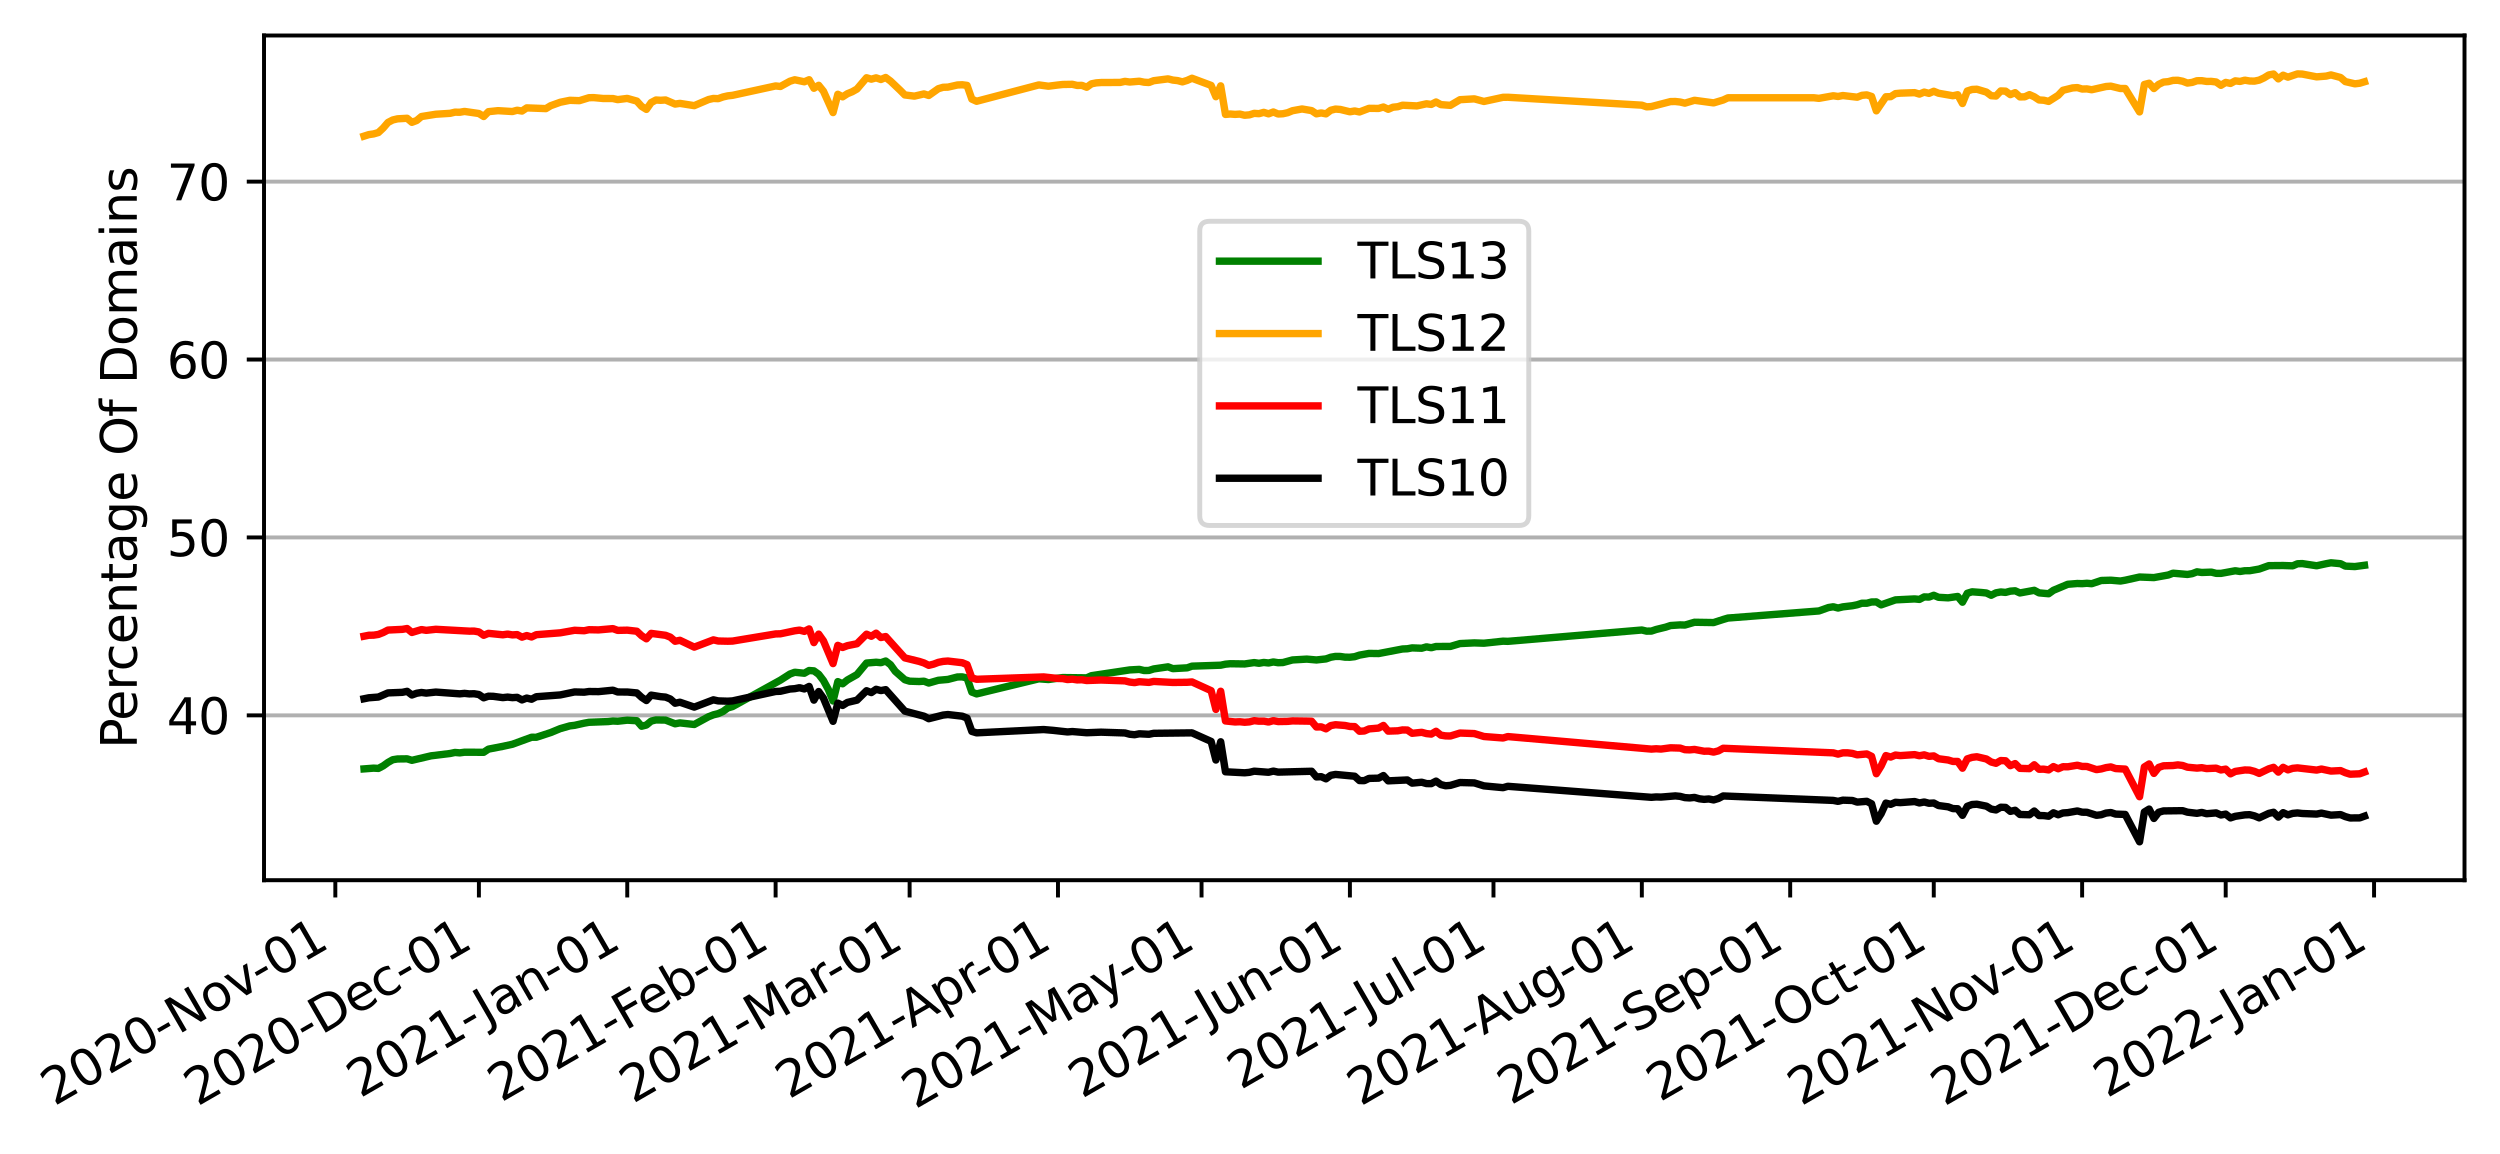 <?xml version="1.0" encoding="utf-8" standalone="no"?>
<!DOCTYPE svg PUBLIC "-//W3C//DTD SVG 1.1//EN"
  "http://www.w3.org/Graphics/SVG/1.1/DTD/svg11.dtd">
<svg xmlns:xlink="http://www.w3.org/1999/xlink" width="507.159pt" height="234.087pt" viewBox="0 0 507.159 234.087" xmlns="http://www.w3.org/2000/svg" version="1.1">
 <defs>
  <style type="text/css">*{stroke-linejoin: round; stroke-linecap: butt}</style>
 </defs>
 <g id="figure_1">
  <g id="patch_1">
   <path d="M 0 234.087 
L 507.159 234.087 
L 507.159 0 
L 0 0 
z
" style="fill: #ffffff"/>
  </g>
  <g id="axes_1">
   <g id="patch_2">
    <path d="M 53.559 178.56 
L 499.959 178.56 
L 499.959 7.2 
L 53.559 7.2 
z
" style="fill: #ffffff"/>
   </g>
   <g id="matplotlib.axis_1">
    <g id="xtick_1">
     <g id="line2d_1">
      <defs>
       <path id="mbb6b75baab" d="M 0 0 
L 0 3.5 
" style="stroke: #000000; stroke-width: 0.8"/>
      </defs>
      <g>
       <use xlink:href="#mbb6b75baab" x="68.025" y="178.56" style="stroke: #000000; stroke-width: 0.8"/>
      </g>
     </g>
     <g id="text_1">
      <!-- 2020-Nov-01 -->
      <g transform="translate(10.999 224.464)rotate(-30)scale(0.1 -0.1)">
       <defs>
        <path id="DejaVuSans-32" d="M 1228 531 
L 3431 531 
L 3431 0 
L 469 0 
L 469 531 
Q 828 903 1448 1529 
Q 2069 2156 2228 2338 
Q 2531 2678 2651 2914 
Q 2772 3150 2772 3378 
Q 2772 3750 2511 3984 
Q 2250 4219 1831 4219 
Q 1534 4219 1204 4116 
Q 875 4013 500 3803 
L 500 4441 
Q 881 4594 1212 4672 
Q 1544 4750 1819 4750 
Q 2544 4750 2975 4387 
Q 3406 4025 3406 3419 
Q 3406 3131 3298 2873 
Q 3191 2616 2906 2266 
Q 2828 2175 2409 1742 
Q 1991 1309 1228 531 
z
" transform="scale(0.016)"/>
        <path id="DejaVuSans-30" d="M 2034 4250 
Q 1547 4250 1301 3770 
Q 1056 3291 1056 2328 
Q 1056 1369 1301 889 
Q 1547 409 2034 409 
Q 2525 409 2770 889 
Q 3016 1369 3016 2328 
Q 3016 3291 2770 3770 
Q 2525 4250 2034 4250 
z
M 2034 4750 
Q 2819 4750 3233 4129 
Q 3647 3509 3647 2328 
Q 3647 1150 3233 529 
Q 2819 -91 2034 -91 
Q 1250 -91 836 529 
Q 422 1150 422 2328 
Q 422 3509 836 4129 
Q 1250 4750 2034 4750 
z
" transform="scale(0.016)"/>
        <path id="DejaVuSans-2d" d="M 313 2009 
L 1997 2009 
L 1997 1497 
L 313 1497 
L 313 2009 
z
" transform="scale(0.016)"/>
        <path id="DejaVuSans-4e" d="M 628 4666 
L 1478 4666 
L 3547 763 
L 3547 4666 
L 4159 4666 
L 4159 0 
L 3309 0 
L 1241 3903 
L 1241 0 
L 628 0 
L 628 4666 
z
" transform="scale(0.016)"/>
        <path id="DejaVuSans-6f" d="M 1959 3097 
Q 1497 3097 1228 2736 
Q 959 2375 959 1747 
Q 959 1119 1226 758 
Q 1494 397 1959 397 
Q 2419 397 2687 759 
Q 2956 1122 2956 1747 
Q 2956 2369 2687 2733 
Q 2419 3097 1959 3097 
z
M 1959 3584 
Q 2709 3584 3137 3096 
Q 3566 2609 3566 1747 
Q 3566 888 3137 398 
Q 2709 -91 1959 -91 
Q 1206 -91 779 398 
Q 353 888 353 1747 
Q 353 2609 779 3096 
Q 1206 3584 1959 3584 
z
" transform="scale(0.016)"/>
        <path id="DejaVuSans-76" d="M 191 3500 
L 800 3500 
L 1894 563 
L 2988 3500 
L 3597 3500 
L 2284 0 
L 1503 0 
L 191 3500 
z
" transform="scale(0.016)"/>
        <path id="DejaVuSans-31" d="M 794 531 
L 1825 531 
L 1825 4091 
L 703 3866 
L 703 4441 
L 1819 4666 
L 2450 4666 
L 2450 531 
L 3481 531 
L 3481 0 
L 794 0 
L 794 531 
z
" transform="scale(0.016)"/>
       </defs>
       <use xlink:href="#DejaVuSans-32"/>
       <use xlink:href="#DejaVuSans-30" x="63.623"/>
       <use xlink:href="#DejaVuSans-32" x="127.246"/>
       <use xlink:href="#DejaVuSans-30" x="190.869"/>
       <use xlink:href="#DejaVuSans-2d" x="254.492"/>
       <use xlink:href="#DejaVuSans-4e" x="290.576"/>
       <use xlink:href="#DejaVuSans-6f" x="365.381"/>
       <use xlink:href="#DejaVuSans-76" x="426.562"/>
       <use xlink:href="#DejaVuSans-2d" x="483.117"/>
       <use xlink:href="#DejaVuSans-30" x="519.201"/>
       <use xlink:href="#DejaVuSans-31" x="582.824"/>
      </g>
     </g>
    </g>
    <g id="xtick_2">
     <g id="line2d_2">
      <g>
       <use xlink:href="#mbb6b75baab" x="97.151" y="178.56" style="stroke: #000000; stroke-width: 0.8"/>
      </g>
     </g>
     <g id="text_2">
      <!-- 2020-Dec-01 -->
      <g transform="translate(40.042 224.512)rotate(-30)scale(0.1 -0.1)">
       <defs>
        <path id="DejaVuSans-44" d="M 1259 4147 
L 1259 519 
L 2022 519 
Q 2988 519 3436 956 
Q 3884 1394 3884 2338 
Q 3884 3275 3436 3711 
Q 2988 4147 2022 4147 
L 1259 4147 
z
M 628 4666 
L 1925 4666 
Q 3281 4666 3915 4102 
Q 4550 3538 4550 2338 
Q 4550 1131 3912 565 
Q 3275 0 1925 0 
L 628 0 
L 628 4666 
z
" transform="scale(0.016)"/>
        <path id="DejaVuSans-65" d="M 3597 1894 
L 3597 1613 
L 953 1613 
Q 991 1019 1311 708 
Q 1631 397 2203 397 
Q 2534 397 2845 478 
Q 3156 559 3463 722 
L 3463 178 
Q 3153 47 2828 -22 
Q 2503 -91 2169 -91 
Q 1331 -91 842 396 
Q 353 884 353 1716 
Q 353 2575 817 3079 
Q 1281 3584 2069 3584 
Q 2775 3584 3186 3129 
Q 3597 2675 3597 1894 
z
M 3022 2063 
Q 3016 2534 2758 2815 
Q 2500 3097 2075 3097 
Q 1594 3097 1305 2825 
Q 1016 2553 972 2059 
L 3022 2063 
z
" transform="scale(0.016)"/>
        <path id="DejaVuSans-63" d="M 3122 3366 
L 3122 2828 
Q 2878 2963 2633 3030 
Q 2388 3097 2138 3097 
Q 1578 3097 1268 2742 
Q 959 2388 959 1747 
Q 959 1106 1268 751 
Q 1578 397 2138 397 
Q 2388 397 2633 464 
Q 2878 531 3122 666 
L 3122 134 
Q 2881 22 2623 -34 
Q 2366 -91 2075 -91 
Q 1284 -91 818 406 
Q 353 903 353 1747 
Q 353 2603 823 3093 
Q 1294 3584 2113 3584 
Q 2378 3584 2631 3529 
Q 2884 3475 3122 3366 
z
" transform="scale(0.016)"/>
       </defs>
       <use xlink:href="#DejaVuSans-32"/>
       <use xlink:href="#DejaVuSans-30" x="63.623"/>
       <use xlink:href="#DejaVuSans-32" x="127.246"/>
       <use xlink:href="#DejaVuSans-30" x="190.869"/>
       <use xlink:href="#DejaVuSans-2d" x="254.492"/>
       <use xlink:href="#DejaVuSans-44" x="290.576"/>
       <use xlink:href="#DejaVuSans-65" x="367.578"/>
       <use xlink:href="#DejaVuSans-63" x="429.102"/>
       <use xlink:href="#DejaVuSans-2d" x="484.082"/>
       <use xlink:href="#DejaVuSans-30" x="520.166"/>
       <use xlink:href="#DejaVuSans-31" x="583.789"/>
      </g>
     </g>
    </g>
    <g id="xtick_3">
     <g id="line2d_3">
      <g>
       <use xlink:href="#mbb6b75baab" x="127.247" y="178.56" style="stroke: #000000; stroke-width: 0.8"/>
      </g>
     </g>
     <g id="text_3">
      <!-- 2021-Jan-01 -->
      <g transform="translate(73.06 222.825)rotate(-30)scale(0.1 -0.1)">
       <defs>
        <path id="DejaVuSans-4a" d="M 628 4666 
L 1259 4666 
L 1259 325 
Q 1259 -519 939 -900 
Q 619 -1281 -91 -1281 
L -331 -1281 
L -331 -750 
L -134 -750 
Q 284 -750 456 -515 
Q 628 -281 628 325 
L 628 4666 
z
" transform="scale(0.016)"/>
        <path id="DejaVuSans-61" d="M 2194 1759 
Q 1497 1759 1228 1600 
Q 959 1441 959 1056 
Q 959 750 1161 570 
Q 1363 391 1709 391 
Q 2188 391 2477 730 
Q 2766 1069 2766 1631 
L 2766 1759 
L 2194 1759 
z
M 3341 1997 
L 3341 0 
L 2766 0 
L 2766 531 
Q 2569 213 2275 61 
Q 1981 -91 1556 -91 
Q 1019 -91 701 211 
Q 384 513 384 1019 
Q 384 1609 779 1909 
Q 1175 2209 1959 2209 
L 2766 2209 
L 2766 2266 
Q 2766 2663 2505 2880 
Q 2244 3097 1772 3097 
Q 1472 3097 1187 3025 
Q 903 2953 641 2809 
L 641 3341 
Q 956 3463 1253 3523 
Q 1550 3584 1831 3584 
Q 2591 3584 2966 3190 
Q 3341 2797 3341 1997 
z
" transform="scale(0.016)"/>
        <path id="DejaVuSans-6e" d="M 3513 2113 
L 3513 0 
L 2938 0 
L 2938 2094 
Q 2938 2591 2744 2837 
Q 2550 3084 2163 3084 
Q 1697 3084 1428 2787 
Q 1159 2491 1159 1978 
L 1159 0 
L 581 0 
L 581 3500 
L 1159 3500 
L 1159 2956 
Q 1366 3272 1645 3428 
Q 1925 3584 2291 3584 
Q 2894 3584 3203 3211 
Q 3513 2838 3513 2113 
z
" transform="scale(0.016)"/>
       </defs>
       <use xlink:href="#DejaVuSans-32"/>
       <use xlink:href="#DejaVuSans-30" x="63.623"/>
       <use xlink:href="#DejaVuSans-32" x="127.246"/>
       <use xlink:href="#DejaVuSans-31" x="190.869"/>
       <use xlink:href="#DejaVuSans-2d" x="254.492"/>
       <use xlink:href="#DejaVuSans-4a" x="296.201"/>
       <use xlink:href="#DejaVuSans-61" x="325.693"/>
       <use xlink:href="#DejaVuSans-6e" x="386.973"/>
       <use xlink:href="#DejaVuSans-2d" x="450.352"/>
       <use xlink:href="#DejaVuSans-30" x="486.436"/>
       <use xlink:href="#DejaVuSans-31" x="550.059"/>
      </g>
     </g>
    </g>
    <g id="xtick_4">
     <g id="line2d_4">
      <g>
       <use xlink:href="#mbb6b75baab" x="157.344" y="178.56" style="stroke: #000000; stroke-width: 0.8"/>
      </g>
     </g>
     <g id="text_4">
      <!-- 2021-Feb-01 -->
      <g transform="translate(101.663 223.687)rotate(-30)scale(0.1 -0.1)">
       <defs>
        <path id="DejaVuSans-46" d="M 628 4666 
L 3309 4666 
L 3309 4134 
L 1259 4134 
L 1259 2759 
L 3109 2759 
L 3109 2228 
L 1259 2228 
L 1259 0 
L 628 0 
L 628 4666 
z
" transform="scale(0.016)"/>
        <path id="DejaVuSans-62" d="M 3116 1747 
Q 3116 2381 2855 2742 
Q 2594 3103 2138 3103 
Q 1681 3103 1420 2742 
Q 1159 2381 1159 1747 
Q 1159 1113 1420 752 
Q 1681 391 2138 391 
Q 2594 391 2855 752 
Q 3116 1113 3116 1747 
z
M 1159 2969 
Q 1341 3281 1617 3432 
Q 1894 3584 2278 3584 
Q 2916 3584 3314 3078 
Q 3713 2572 3713 1747 
Q 3713 922 3314 415 
Q 2916 -91 2278 -91 
Q 1894 -91 1617 61 
Q 1341 213 1159 525 
L 1159 0 
L 581 0 
L 581 4863 
L 1159 4863 
L 1159 2969 
z
" transform="scale(0.016)"/>
       </defs>
       <use xlink:href="#DejaVuSans-32"/>
       <use xlink:href="#DejaVuSans-30" x="63.623"/>
       <use xlink:href="#DejaVuSans-32" x="127.246"/>
       <use xlink:href="#DejaVuSans-31" x="190.869"/>
       <use xlink:href="#DejaVuSans-2d" x="254.492"/>
       <use xlink:href="#DejaVuSans-46" x="290.576"/>
       <use xlink:href="#DejaVuSans-65" x="342.596"/>
       <use xlink:href="#DejaVuSans-62" x="404.119"/>
       <use xlink:href="#DejaVuSans-2d" x="467.596"/>
       <use xlink:href="#DejaVuSans-30" x="503.68"/>
       <use xlink:href="#DejaVuSans-31" x="567.303"/>
      </g>
     </g>
    </g>
    <g id="xtick_5">
     <g id="line2d_5">
      <g>
       <use xlink:href="#mbb6b75baab" x="184.528" y="178.56" style="stroke: #000000; stroke-width: 0.8"/>
      </g>
     </g>
     <g id="text_5">
      <!-- 2021-Mar-01 -->
      <g transform="translate(128.391 223.951)rotate(-30)scale(0.1 -0.1)">
       <defs>
        <path id="DejaVuSans-4d" d="M 628 4666 
L 1569 4666 
L 2759 1491 
L 3956 4666 
L 4897 4666 
L 4897 0 
L 4281 0 
L 4281 4097 
L 3078 897 
L 2444 897 
L 1241 4097 
L 1241 0 
L 628 0 
L 628 4666 
z
" transform="scale(0.016)"/>
        <path id="DejaVuSans-72" d="M 2631 2963 
Q 2534 3019 2420 3045 
Q 2306 3072 2169 3072 
Q 1681 3072 1420 2755 
Q 1159 2438 1159 1844 
L 1159 0 
L 581 0 
L 581 3500 
L 1159 3500 
L 1159 2956 
Q 1341 3275 1631 3429 
Q 1922 3584 2338 3584 
Q 2397 3584 2469 3576 
Q 2541 3569 2628 3553 
L 2631 2963 
z
" transform="scale(0.016)"/>
       </defs>
       <use xlink:href="#DejaVuSans-32"/>
       <use xlink:href="#DejaVuSans-30" x="63.623"/>
       <use xlink:href="#DejaVuSans-32" x="127.246"/>
       <use xlink:href="#DejaVuSans-31" x="190.869"/>
       <use xlink:href="#DejaVuSans-2d" x="254.492"/>
       <use xlink:href="#DejaVuSans-4d" x="290.576"/>
       <use xlink:href="#DejaVuSans-61" x="376.855"/>
       <use xlink:href="#DejaVuSans-72" x="438.135"/>
       <use xlink:href="#DejaVuSans-2d" x="472.873"/>
       <use xlink:href="#DejaVuSans-30" x="508.957"/>
       <use xlink:href="#DejaVuSans-31" x="572.58"/>
      </g>
     </g>
    </g>
    <g id="xtick_6">
     <g id="line2d_6">
      <g>
       <use xlink:href="#mbb6b75baab" x="214.624" y="178.56" style="stroke: #000000; stroke-width: 0.8"/>
      </g>
     </g>
     <g id="text_6">
      <!-- 2021-Apr-01 -->
      <g transform="translate(160.04 223.055)rotate(-30)scale(0.1 -0.1)">
       <defs>
        <path id="DejaVuSans-41" d="M 2188 4044 
L 1331 1722 
L 3047 1722 
L 2188 4044 
z
M 1831 4666 
L 2547 4666 
L 4325 0 
L 3669 0 
L 3244 1197 
L 1141 1197 
L 716 0 
L 50 0 
L 1831 4666 
z
" transform="scale(0.016)"/>
        <path id="DejaVuSans-70" d="M 1159 525 
L 1159 -1331 
L 581 -1331 
L 581 3500 
L 1159 3500 
L 1159 2969 
Q 1341 3281 1617 3432 
Q 1894 3584 2278 3584 
Q 2916 3584 3314 3078 
Q 3713 2572 3713 1747 
Q 3713 922 3314 415 
Q 2916 -91 2278 -91 
Q 1894 -91 1617 61 
Q 1341 213 1159 525 
z
M 3116 1747 
Q 3116 2381 2855 2742 
Q 2594 3103 2138 3103 
Q 1681 3103 1420 2742 
Q 1159 2381 1159 1747 
Q 1159 1113 1420 752 
Q 1681 391 2138 391 
Q 2594 391 2855 752 
Q 3116 1113 3116 1747 
z
" transform="scale(0.016)"/>
       </defs>
       <use xlink:href="#DejaVuSans-32"/>
       <use xlink:href="#DejaVuSans-30" x="63.623"/>
       <use xlink:href="#DejaVuSans-32" x="127.246"/>
       <use xlink:href="#DejaVuSans-31" x="190.869"/>
       <use xlink:href="#DejaVuSans-2d" x="254.492"/>
       <use xlink:href="#DejaVuSans-41" x="288.326"/>
       <use xlink:href="#DejaVuSans-70" x="356.734"/>
       <use xlink:href="#DejaVuSans-72" x="420.211"/>
       <use xlink:href="#DejaVuSans-2d" x="454.949"/>
       <use xlink:href="#DejaVuSans-30" x="491.033"/>
       <use xlink:href="#DejaVuSans-31" x="554.656"/>
      </g>
     </g>
    </g>
    <g id="xtick_7">
     <g id="line2d_7">
      <g>
       <use xlink:href="#mbb6b75baab" x="243.75" y="178.56" style="stroke: #000000; stroke-width: 0.8"/>
      </g>
     </g>
     <g id="text_7">
      <!-- 2021-May-01 -->
      <g transform="translate(185.647 225.086)rotate(-30)scale(0.1 -0.1)">
       <defs>
        <path id="DejaVuSans-79" d="M 2059 -325 
Q 1816 -950 1584 -1140 
Q 1353 -1331 966 -1331 
L 506 -1331 
L 506 -850 
L 844 -850 
Q 1081 -850 1212 -737 
Q 1344 -625 1503 -206 
L 1606 56 
L 191 3500 
L 800 3500 
L 1894 763 
L 2988 3500 
L 3597 3500 
L 2059 -325 
z
" transform="scale(0.016)"/>
       </defs>
       <use xlink:href="#DejaVuSans-32"/>
       <use xlink:href="#DejaVuSans-30" x="63.623"/>
       <use xlink:href="#DejaVuSans-32" x="127.246"/>
       <use xlink:href="#DejaVuSans-31" x="190.869"/>
       <use xlink:href="#DejaVuSans-2d" x="254.492"/>
       <use xlink:href="#DejaVuSans-4d" x="290.576"/>
       <use xlink:href="#DejaVuSans-61" x="376.855"/>
       <use xlink:href="#DejaVuSans-79" x="438.135"/>
       <use xlink:href="#DejaVuSans-2d" x="495.564"/>
       <use xlink:href="#DejaVuSans-30" x="531.648"/>
       <use xlink:href="#DejaVuSans-31" x="595.271"/>
      </g>
     </g>
    </g>
    <g id="xtick_8">
     <g id="line2d_8">
      <g>
       <use xlink:href="#mbb6b75baab" x="273.847" y="178.56" style="stroke: #000000; stroke-width: 0.8"/>
      </g>
     </g>
     <g id="text_8">
      <!-- 2021-Jun-01 -->
      <g transform="translate(219.478 222.93)rotate(-30)scale(0.1 -0.1)">
       <defs>
        <path id="DejaVuSans-75" d="M 544 1381 
L 544 3500 
L 1119 3500 
L 1119 1403 
Q 1119 906 1312 657 
Q 1506 409 1894 409 
Q 2359 409 2629 706 
Q 2900 1003 2900 1516 
L 2900 3500 
L 3475 3500 
L 3475 0 
L 2900 0 
L 2900 538 
Q 2691 219 2414 64 
Q 2138 -91 1772 -91 
Q 1169 -91 856 284 
Q 544 659 544 1381 
z
M 1991 3584 
L 1991 3584 
z
" transform="scale(0.016)"/>
       </defs>
       <use xlink:href="#DejaVuSans-32"/>
       <use xlink:href="#DejaVuSans-30" x="63.623"/>
       <use xlink:href="#DejaVuSans-32" x="127.246"/>
       <use xlink:href="#DejaVuSans-31" x="190.869"/>
       <use xlink:href="#DejaVuSans-2d" x="254.492"/>
       <use xlink:href="#DejaVuSans-4a" x="296.201"/>
       <use xlink:href="#DejaVuSans-75" x="325.693"/>
       <use xlink:href="#DejaVuSans-6e" x="389.072"/>
       <use xlink:href="#DejaVuSans-2d" x="452.451"/>
       <use xlink:href="#DejaVuSans-30" x="488.535"/>
       <use xlink:href="#DejaVuSans-31" x="552.158"/>
      </g>
     </g>
    </g>
    <g id="xtick_9">
     <g id="line2d_9">
      <g>
       <use xlink:href="#mbb6b75baab" x="302.972" y="178.56" style="stroke: #000000; stroke-width: 0.8"/>
      </g>
     </g>
     <g id="text_9">
      <!-- 2021-Jul-01 -->
      <g transform="translate(251.687 221.15)rotate(-30)scale(0.1 -0.1)">
       <defs>
        <path id="DejaVuSans-6c" d="M 603 4863 
L 1178 4863 
L 1178 0 
L 603 0 
L 603 4863 
z
" transform="scale(0.016)"/>
       </defs>
       <use xlink:href="#DejaVuSans-32"/>
       <use xlink:href="#DejaVuSans-30" x="63.623"/>
       <use xlink:href="#DejaVuSans-32" x="127.246"/>
       <use xlink:href="#DejaVuSans-31" x="190.869"/>
       <use xlink:href="#DejaVuSans-2d" x="254.492"/>
       <use xlink:href="#DejaVuSans-4a" x="296.201"/>
       <use xlink:href="#DejaVuSans-75" x="325.693"/>
       <use xlink:href="#DejaVuSans-6c" x="389.072"/>
       <use xlink:href="#DejaVuSans-2d" x="416.855"/>
       <use xlink:href="#DejaVuSans-30" x="452.939"/>
       <use xlink:href="#DejaVuSans-31" x="516.562"/>
      </g>
     </g>
    </g>
    <g id="xtick_10">
     <g id="line2d_10">
      <g>
       <use xlink:href="#mbb6b75baab" x="333.069" y="178.56" style="stroke: #000000; stroke-width: 0.8"/>
      </g>
     </g>
     <g id="text_10">
      <!-- 2021-Aug-01 -->
      <g transform="translate(276.004 224.487)rotate(-30)scale(0.1 -0.1)">
       <defs>
        <path id="DejaVuSans-67" d="M 2906 1791 
Q 2906 2416 2648 2759 
Q 2391 3103 1925 3103 
Q 1463 3103 1205 2759 
Q 947 2416 947 1791 
Q 947 1169 1205 825 
Q 1463 481 1925 481 
Q 2391 481 2648 825 
Q 2906 1169 2906 1791 
z
M 3481 434 
Q 3481 -459 3084 -895 
Q 2688 -1331 1869 -1331 
Q 1566 -1331 1297 -1286 
Q 1028 -1241 775 -1147 
L 775 -588 
Q 1028 -725 1275 -790 
Q 1522 -856 1778 -856 
Q 2344 -856 2625 -561 
Q 2906 -266 2906 331 
L 2906 616 
Q 2728 306 2450 153 
Q 2172 0 1784 0 
Q 1141 0 747 490 
Q 353 981 353 1791 
Q 353 2603 747 3093 
Q 1141 3584 1784 3584 
Q 2172 3584 2450 3431 
Q 2728 3278 2906 2969 
L 2906 3500 
L 3481 3500 
L 3481 434 
z
" transform="scale(0.016)"/>
       </defs>
       <use xlink:href="#DejaVuSans-32"/>
       <use xlink:href="#DejaVuSans-30" x="63.623"/>
       <use xlink:href="#DejaVuSans-32" x="127.246"/>
       <use xlink:href="#DejaVuSans-31" x="190.869"/>
       <use xlink:href="#DejaVuSans-2d" x="254.492"/>
       <use xlink:href="#DejaVuSans-41" x="288.326"/>
       <use xlink:href="#DejaVuSans-75" x="356.734"/>
       <use xlink:href="#DejaVuSans-67" x="420.113"/>
       <use xlink:href="#DejaVuSans-2d" x="483.59"/>
       <use xlink:href="#DejaVuSans-30" x="519.674"/>
       <use xlink:href="#DejaVuSans-31" x="583.297"/>
      </g>
     </g>
    </g>
    <g id="xtick_11">
     <g id="line2d_11">
      <g>
       <use xlink:href="#mbb6b75baab" x="363.165" y="178.56" style="stroke: #000000; stroke-width: 0.8"/>
      </g>
     </g>
     <g id="text_11">
      <!-- 2021-Sep-01 -->
      <g transform="translate(306.492 224.261)rotate(-30)scale(0.1 -0.1)">
       <defs>
        <path id="DejaVuSans-53" d="M 3425 4513 
L 3425 3897 
Q 3066 4069 2747 4153 
Q 2428 4238 2131 4238 
Q 1616 4238 1336 4038 
Q 1056 3838 1056 3469 
Q 1056 3159 1242 3001 
Q 1428 2844 1947 2747 
L 2328 2669 
Q 3034 2534 3370 2195 
Q 3706 1856 3706 1288 
Q 3706 609 3251 259 
Q 2797 -91 1919 -91 
Q 1588 -91 1214 -16 
Q 841 59 441 206 
L 441 856 
Q 825 641 1194 531 
Q 1563 422 1919 422 
Q 2459 422 2753 634 
Q 3047 847 3047 1241 
Q 3047 1584 2836 1778 
Q 2625 1972 2144 2069 
L 1759 2144 
Q 1053 2284 737 2584 
Q 422 2884 422 3419 
Q 422 4038 858 4394 
Q 1294 4750 2059 4750 
Q 2388 4750 2728 4690 
Q 3069 4631 3425 4513 
z
" transform="scale(0.016)"/>
       </defs>
       <use xlink:href="#DejaVuSans-32"/>
       <use xlink:href="#DejaVuSans-30" x="63.623"/>
       <use xlink:href="#DejaVuSans-32" x="127.246"/>
       <use xlink:href="#DejaVuSans-31" x="190.869"/>
       <use xlink:href="#DejaVuSans-2d" x="254.492"/>
       <use xlink:href="#DejaVuSans-53" x="290.576"/>
       <use xlink:href="#DejaVuSans-65" x="354.053"/>
       <use xlink:href="#DejaVuSans-70" x="415.576"/>
       <use xlink:href="#DejaVuSans-2d" x="479.053"/>
       <use xlink:href="#DejaVuSans-30" x="515.137"/>
       <use xlink:href="#DejaVuSans-31" x="578.76"/>
      </g>
     </g>
    </g>
    <g id="xtick_12">
     <g id="line2d_12">
      <g>
       <use xlink:href="#mbb6b75baab" x="392.291" y="178.56" style="stroke: #000000; stroke-width: 0.8"/>
      </g>
     </g>
     <g id="text_12">
      <!-- 2021-Oct-01 -->
      <g transform="translate(336.73 223.619)rotate(-30)scale(0.1 -0.1)">
       <defs>
        <path id="DejaVuSans-4f" d="M 2522 4238 
Q 1834 4238 1429 3725 
Q 1025 3213 1025 2328 
Q 1025 1447 1429 934 
Q 1834 422 2522 422 
Q 3209 422 3611 934 
Q 4013 1447 4013 2328 
Q 4013 3213 3611 3725 
Q 3209 4238 2522 4238 
z
M 2522 4750 
Q 3503 4750 4090 4092 
Q 4678 3434 4678 2328 
Q 4678 1225 4090 567 
Q 3503 -91 2522 -91 
Q 1538 -91 948 565 
Q 359 1222 359 2328 
Q 359 3434 948 4092 
Q 1538 4750 2522 4750 
z
" transform="scale(0.016)"/>
        <path id="DejaVuSans-74" d="M 1172 4494 
L 1172 3500 
L 2356 3500 
L 2356 3053 
L 1172 3053 
L 1172 1153 
Q 1172 725 1289 603 
Q 1406 481 1766 481 
L 2356 481 
L 2356 0 
L 1766 0 
Q 1100 0 847 248 
Q 594 497 594 1153 
L 594 3053 
L 172 3053 
L 172 3500 
L 594 3500 
L 594 4494 
L 1172 4494 
z
" transform="scale(0.016)"/>
       </defs>
       <use xlink:href="#DejaVuSans-32"/>
       <use xlink:href="#DejaVuSans-30" x="63.623"/>
       <use xlink:href="#DejaVuSans-32" x="127.246"/>
       <use xlink:href="#DejaVuSans-31" x="190.869"/>
       <use xlink:href="#DejaVuSans-2d" x="254.492"/>
       <use xlink:href="#DejaVuSans-4f" x="293.326"/>
       <use xlink:href="#DejaVuSans-63" x="372.037"/>
       <use xlink:href="#DejaVuSans-74" x="427.018"/>
       <use xlink:href="#DejaVuSans-2d" x="466.227"/>
       <use xlink:href="#DejaVuSans-30" x="502.311"/>
       <use xlink:href="#DejaVuSans-31" x="565.934"/>
      </g>
     </g>
    </g>
    <g id="xtick_13">
     <g id="line2d_13">
      <g>
       <use xlink:href="#mbb6b75baab" x="422.388" y="178.56" style="stroke: #000000; stroke-width: 0.8"/>
      </g>
     </g>
     <g id="text_13">
      <!-- 2021-Nov-01 -->
      <g transform="translate(365.362 224.464)rotate(-30)scale(0.1 -0.1)">
       <use xlink:href="#DejaVuSans-32"/>
       <use xlink:href="#DejaVuSans-30" x="63.623"/>
       <use xlink:href="#DejaVuSans-32" x="127.246"/>
       <use xlink:href="#DejaVuSans-31" x="190.869"/>
       <use xlink:href="#DejaVuSans-2d" x="254.492"/>
       <use xlink:href="#DejaVuSans-4e" x="290.576"/>
       <use xlink:href="#DejaVuSans-6f" x="365.381"/>
       <use xlink:href="#DejaVuSans-76" x="426.562"/>
       <use xlink:href="#DejaVuSans-2d" x="483.117"/>
       <use xlink:href="#DejaVuSans-30" x="519.201"/>
       <use xlink:href="#DejaVuSans-31" x="582.824"/>
      </g>
     </g>
    </g>
    <g id="xtick_14">
     <g id="line2d_14">
      <g>
       <use xlink:href="#mbb6b75baab" x="451.513" y="178.56" style="stroke: #000000; stroke-width: 0.8"/>
      </g>
     </g>
     <g id="text_14">
      <!-- 2021-Dec-01 -->
      <g transform="translate(394.405 224.512)rotate(-30)scale(0.1 -0.1)">
       <use xlink:href="#DejaVuSans-32"/>
       <use xlink:href="#DejaVuSans-30" x="63.623"/>
       <use xlink:href="#DejaVuSans-32" x="127.246"/>
       <use xlink:href="#DejaVuSans-31" x="190.869"/>
       <use xlink:href="#DejaVuSans-2d" x="254.492"/>
       <use xlink:href="#DejaVuSans-44" x="290.576"/>
       <use xlink:href="#DejaVuSans-65" x="367.578"/>
       <use xlink:href="#DejaVuSans-63" x="429.102"/>
       <use xlink:href="#DejaVuSans-2d" x="484.082"/>
       <use xlink:href="#DejaVuSans-30" x="520.166"/>
       <use xlink:href="#DejaVuSans-31" x="583.789"/>
      </g>
     </g>
    </g>
    <g id="xtick_15">
     <g id="line2d_15">
      <g>
       <use xlink:href="#mbb6b75baab" x="481.61" y="178.56" style="stroke: #000000; stroke-width: 0.8"/>
      </g>
     </g>
     <g id="text_15">
      <!-- 2022-Jan-01 -->
      <g transform="translate(427.423 222.825)rotate(-30)scale(0.1 -0.1)">
       <use xlink:href="#DejaVuSans-32"/>
       <use xlink:href="#DejaVuSans-30" x="63.623"/>
       <use xlink:href="#DejaVuSans-32" x="127.246"/>
       <use xlink:href="#DejaVuSans-32" x="190.869"/>
       <use xlink:href="#DejaVuSans-2d" x="254.492"/>
       <use xlink:href="#DejaVuSans-4a" x="296.201"/>
       <use xlink:href="#DejaVuSans-61" x="325.693"/>
       <use xlink:href="#DejaVuSans-6e" x="386.973"/>
       <use xlink:href="#DejaVuSans-2d" x="450.352"/>
       <use xlink:href="#DejaVuSans-30" x="486.436"/>
       <use xlink:href="#DejaVuSans-31" x="550.059"/>
      </g>
     </g>
    </g>
   </g>
   <g id="matplotlib.axis_2">
    <g id="ytick_1">
     <g id="line2d_16">
      <path d="M 53.559 145.118 
L 499.959 145.118 
" clip-path="url(#p534ea89e9b)" style="fill: none; stroke: #b0b0b0; stroke-width: 0.8; stroke-linecap: square"/>
     </g>
     <g id="line2d_17">
      <defs>
       <path id="mc444b33108" d="M 0 0 
L -3.5 0 
" style="stroke: #000000; stroke-width: 0.8"/>
      </defs>
      <g>
       <use xlink:href="#mc444b33108" x="53.559" y="145.118" style="stroke: #000000; stroke-width: 0.8"/>
      </g>
     </g>
     <g id="text_16">
      <!-- 40 -->
      <g transform="translate(33.834 148.917)scale(0.1 -0.1)">
       <defs>
        <path id="DejaVuSans-34" d="M 2419 4116 
L 825 1625 
L 2419 1625 
L 2419 4116 
z
M 2253 4666 
L 3047 4666 
L 3047 1625 
L 3713 1625 
L 3713 1100 
L 3047 1100 
L 3047 0 
L 2419 0 
L 2419 1100 
L 313 1100 
L 313 1709 
L 2253 4666 
z
" transform="scale(0.016)"/>
       </defs>
       <use xlink:href="#DejaVuSans-34"/>
       <use xlink:href="#DejaVuSans-30" x="63.623"/>
      </g>
     </g>
    </g>
    <g id="ytick_2">
     <g id="line2d_18">
      <path d="M 53.559 109.027 
L 499.959 109.027 
" clip-path="url(#p534ea89e9b)" style="fill: none; stroke: #b0b0b0; stroke-width: 0.8; stroke-linecap: square"/>
     </g>
     <g id="line2d_19">
      <g>
       <use xlink:href="#mc444b33108" x="53.559" y="109.027" style="stroke: #000000; stroke-width: 0.8"/>
      </g>
     </g>
     <g id="text_17">
      <!-- 50 -->
      <g transform="translate(33.834 112.826)scale(0.1 -0.1)">
       <defs>
        <path id="DejaVuSans-35" d="M 691 4666 
L 3169 4666 
L 3169 4134 
L 1269 4134 
L 1269 2991 
Q 1406 3038 1543 3061 
Q 1681 3084 1819 3084 
Q 2600 3084 3056 2656 
Q 3513 2228 3513 1497 
Q 3513 744 3044 326 
Q 2575 -91 1722 -91 
Q 1428 -91 1123 -41 
Q 819 9 494 109 
L 494 744 
Q 775 591 1075 516 
Q 1375 441 1709 441 
Q 2250 441 2565 725 
Q 2881 1009 2881 1497 
Q 2881 1984 2565 2268 
Q 2250 2553 1709 2553 
Q 1456 2553 1204 2497 
Q 953 2441 691 2322 
L 691 4666 
z
" transform="scale(0.016)"/>
       </defs>
       <use xlink:href="#DejaVuSans-35"/>
       <use xlink:href="#DejaVuSans-30" x="63.623"/>
      </g>
     </g>
    </g>
    <g id="ytick_3">
     <g id="line2d_20">
      <path d="M 53.559 72.936 
L 499.959 72.936 
" clip-path="url(#p534ea89e9b)" style="fill: none; stroke: #b0b0b0; stroke-width: 0.8; stroke-linecap: square"/>
     </g>
     <g id="line2d_21">
      <g>
       <use xlink:href="#mc444b33108" x="53.559" y="72.936" style="stroke: #000000; stroke-width: 0.8"/>
      </g>
     </g>
     <g id="text_18">
      <!-- 60 -->
      <g transform="translate(33.834 76.736)scale(0.1 -0.1)">
       <defs>
        <path id="DejaVuSans-36" d="M 2113 2584 
Q 1688 2584 1439 2293 
Q 1191 2003 1191 1497 
Q 1191 994 1439 701 
Q 1688 409 2113 409 
Q 2538 409 2786 701 
Q 3034 994 3034 1497 
Q 3034 2003 2786 2293 
Q 2538 2584 2113 2584 
z
M 3366 4563 
L 3366 3988 
Q 3128 4100 2886 4159 
Q 2644 4219 2406 4219 
Q 1781 4219 1451 3797 
Q 1122 3375 1075 2522 
Q 1259 2794 1537 2939 
Q 1816 3084 2150 3084 
Q 2853 3084 3261 2657 
Q 3669 2231 3669 1497 
Q 3669 778 3244 343 
Q 2819 -91 2113 -91 
Q 1303 -91 875 529 
Q 447 1150 447 2328 
Q 447 3434 972 4092 
Q 1497 4750 2381 4750 
Q 2619 4750 2861 4703 
Q 3103 4656 3366 4563 
z
" transform="scale(0.016)"/>
       </defs>
       <use xlink:href="#DejaVuSans-36"/>
       <use xlink:href="#DejaVuSans-30" x="63.623"/>
      </g>
     </g>
    </g>
    <g id="ytick_4">
     <g id="line2d_22">
      <path d="M 53.559 36.846 
L 499.959 36.846 
" clip-path="url(#p534ea89e9b)" style="fill: none; stroke: #b0b0b0; stroke-width: 0.8; stroke-linecap: square"/>
     </g>
     <g id="line2d_23">
      <g>
       <use xlink:href="#mc444b33108" x="53.559" y="36.846" style="stroke: #000000; stroke-width: 0.8"/>
      </g>
     </g>
     <g id="text_19">
      <!-- 70 -->
      <g transform="translate(33.834 40.645)scale(0.1 -0.1)">
       <defs>
        <path id="DejaVuSans-37" d="M 525 4666 
L 3525 4666 
L 3525 4397 
L 1831 0 
L 1172 0 
L 2766 4134 
L 525 4134 
L 525 4666 
z
" transform="scale(0.016)"/>
       </defs>
       <use xlink:href="#DejaVuSans-37"/>
       <use xlink:href="#DejaVuSans-30" x="63.623"/>
      </g>
     </g>
    </g>
    <g id="text_20">
     <!-- Percentage Of Domains -->
     <g transform="translate(27.754 151.883)rotate(-90)scale(0.1 -0.1)">
      <defs>
       <path id="DejaVuSans-50" d="M 1259 4147 
L 1259 2394 
L 2053 2394 
Q 2494 2394 2734 2622 
Q 2975 2850 2975 3272 
Q 2975 3691 2734 3919 
Q 2494 4147 2053 4147 
L 1259 4147 
z
M 628 4666 
L 2053 4666 
Q 2838 4666 3239 4311 
Q 3641 3956 3641 3272 
Q 3641 2581 3239 2228 
Q 2838 1875 2053 1875 
L 1259 1875 
L 1259 0 
L 628 0 
L 628 4666 
z
" transform="scale(0.016)"/>
       <path id="DejaVuSans-20" transform="scale(0.016)"/>
       <path id="DejaVuSans-66" d="M 2375 4863 
L 2375 4384 
L 1825 4384 
Q 1516 4384 1395 4259 
Q 1275 4134 1275 3809 
L 1275 3500 
L 2222 3500 
L 2222 3053 
L 1275 3053 
L 1275 0 
L 697 0 
L 697 3053 
L 147 3053 
L 147 3500 
L 697 3500 
L 697 3744 
Q 697 4328 969 4595 
Q 1241 4863 1831 4863 
L 2375 4863 
z
" transform="scale(0.016)"/>
       <path id="DejaVuSans-6d" d="M 3328 2828 
Q 3544 3216 3844 3400 
Q 4144 3584 4550 3584 
Q 5097 3584 5394 3201 
Q 5691 2819 5691 2113 
L 5691 0 
L 5113 0 
L 5113 2094 
Q 5113 2597 4934 2840 
Q 4756 3084 4391 3084 
Q 3944 3084 3684 2787 
Q 3425 2491 3425 1978 
L 3425 0 
L 2847 0 
L 2847 2094 
Q 2847 2600 2669 2842 
Q 2491 3084 2119 3084 
Q 1678 3084 1418 2786 
Q 1159 2488 1159 1978 
L 1159 0 
L 581 0 
L 581 3500 
L 1159 3500 
L 1159 2956 
Q 1356 3278 1631 3431 
Q 1906 3584 2284 3584 
Q 2666 3584 2933 3390 
Q 3200 3197 3328 2828 
z
" transform="scale(0.016)"/>
       <path id="DejaVuSans-69" d="M 603 3500 
L 1178 3500 
L 1178 0 
L 603 0 
L 603 3500 
z
M 603 4863 
L 1178 4863 
L 1178 4134 
L 603 4134 
L 603 4863 
z
" transform="scale(0.016)"/>
       <path id="DejaVuSans-73" d="M 2834 3397 
L 2834 2853 
Q 2591 2978 2328 3040 
Q 2066 3103 1784 3103 
Q 1356 3103 1142 2972 
Q 928 2841 928 2578 
Q 928 2378 1081 2264 
Q 1234 2150 1697 2047 
L 1894 2003 
Q 2506 1872 2764 1633 
Q 3022 1394 3022 966 
Q 3022 478 2636 193 
Q 2250 -91 1575 -91 
Q 1294 -91 989 -36 
Q 684 19 347 128 
L 347 722 
Q 666 556 975 473 
Q 1284 391 1588 391 
Q 1994 391 2212 530 
Q 2431 669 2431 922 
Q 2431 1156 2273 1281 
Q 2116 1406 1581 1522 
L 1381 1569 
Q 847 1681 609 1914 
Q 372 2147 372 2553 
Q 372 3047 722 3315 
Q 1072 3584 1716 3584 
Q 2034 3584 2315 3537 
Q 2597 3491 2834 3397 
z
" transform="scale(0.016)"/>
      </defs>
      <use xlink:href="#DejaVuSans-50"/>
      <use xlink:href="#DejaVuSans-65" x="56.678"/>
      <use xlink:href="#DejaVuSans-72" x="118.201"/>
      <use xlink:href="#DejaVuSans-63" x="157.064"/>
      <use xlink:href="#DejaVuSans-65" x="212.045"/>
      <use xlink:href="#DejaVuSans-6e" x="273.568"/>
      <use xlink:href="#DejaVuSans-74" x="336.947"/>
      <use xlink:href="#DejaVuSans-61" x="376.156"/>
      <use xlink:href="#DejaVuSans-67" x="437.436"/>
      <use xlink:href="#DejaVuSans-65" x="500.912"/>
      <use xlink:href="#DejaVuSans-20" x="562.436"/>
      <use xlink:href="#DejaVuSans-4f" x="594.223"/>
      <use xlink:href="#DejaVuSans-66" x="672.934"/>
      <use xlink:href="#DejaVuSans-20" x="708.139"/>
      <use xlink:href="#DejaVuSans-44" x="739.926"/>
      <use xlink:href="#DejaVuSans-6f" x="816.928"/>
      <use xlink:href="#DejaVuSans-6d" x="878.109"/>
      <use xlink:href="#DejaVuSans-61" x="975.521"/>
      <use xlink:href="#DejaVuSans-69" x="1036.801"/>
      <use xlink:href="#DejaVuSans-6e" x="1064.584"/>
      <use xlink:href="#DejaVuSans-73" x="1127.963"/>
     </g>
    </g>
   </g>
   <g id="line2d_24">
    <path d="M 73.85 155.979 
L 75.792 155.829 
L 76.763 155.883 
L 77.733 155.369 
L 78.704 154.671 
L 79.675 154.122 
L 80.646 153.967 
L 82.588 153.94 
L 83.559 154.241 
L 87.442 153.329 
L 91.325 152.854 
L 92.296 152.646 
L 93.267 152.728 
L 94.238 152.598 
L 98.121 152.614 
L 99.092 151.972 
L 102.005 151.406 
L 103.947 150.983 
L 107.83 149.563 
L 108.801 149.564 
L 111.713 148.61 
L 113.655 147.811 
L 115.597 147.256 
L 116.568 147.14 
L 118.509 146.704 
L 119.48 146.528 
L 123.364 146.38 
L 124.335 146.265 
L 125.305 146.313 
L 127.247 146.099 
L 129.189 146.211 
L 130.16 147.327 
L 131.131 147.082 
L 132.101 146.279 
L 133.072 146.047 
L 135.014 146.08 
L 136.956 146.832 
L 137.927 146.649 
L 140.839 146.972 
L 143.752 145.392 
L 144.723 145.012 
L 145.693 144.767 
L 146.664 144.336 
L 147.635 143.621 
L 148.606 143.34 
L 158.315 137.977 
L 160.256 136.736 
L 161.227 136.377 
L 163.169 136.576 
L 164.14 136.022 
L 165.111 136.093 
L 166.081 136.789 
L 167.052 138.056 
L 168.023 139.834 
L 168.994 142.204 
L 169.965 138.278 
L 170.936 138.714 
L 171.907 137.946 
L 173.848 136.846 
L 175.79 134.509 
L 177.732 134.344 
L 178.703 134.436 
L 179.673 134.098 
L 180.644 134.84 
L 181.615 136.189 
L 183.557 137.894 
L 184.528 138.19 
L 186.469 138.254 
L 187.44 138.19 
L 188.411 138.564 
L 190.353 138.004 
L 192.295 137.833 
L 194.236 137.33 
L 195.207 137.316 
L 196.178 137.539 
L 197.149 140.398 
L 198.12 140.769 
L 210.741 137.707 
L 212.683 137.851 
L 215.595 137.451 
L 220.449 137.511 
L 221.42 137.071 
L 229.187 135.901 
L 231.129 135.794 
L 232.1 136.025 
L 233.071 136.01 
L 234.041 135.702 
L 236.954 135.275 
L 237.925 135.643 
L 240.837 135.479 
L 241.808 135.139 
L 247.633 134.944 
L 248.604 134.738 
L 249.575 134.646 
L 252.488 134.691 
L 254.429 134.415 
L 255.4 134.555 
L 256.371 134.388 
L 257.342 134.494 
L 258.313 134.289 
L 259.284 134.441 
L 260.255 134.405 
L 262.196 133.88 
L 265.109 133.711 
L 267.051 133.882 
L 268.992 133.669 
L 269.963 133.33 
L 270.934 133.159 
L 271.905 133.174 
L 272.876 133.316 
L 273.847 133.326 
L 274.817 133.216 
L 275.788 132.898 
L 277.73 132.553 
L 279.672 132.582 
L 284.526 131.654 
L 285.497 131.611 
L 286.468 131.433 
L 288.409 131.504 
L 289.38 131.222 
L 290.351 131.4 
L 291.322 131.148 
L 294.235 131.137 
L 296.176 130.556 
L 299.089 130.421 
L 301.031 130.484 
L 304.914 130.072 
L 305.885 130.106 
L 333.069 127.806 
L 334.04 128.038 
L 335.011 128.021 
L 335.981 127.697 
L 337.923 127.221 
L 338.894 126.898 
L 340.836 126.77 
L 341.807 126.799 
L 343.748 126.233 
L 347.632 126.296 
L 349.573 125.666 
L 350.544 125.379 
L 368.991 123.941 
L 370.932 123.247 
L 371.903 123.093 
L 372.874 123.348 
L 373.845 123.109 
L 375.787 122.88 
L 376.757 122.685 
L 377.728 122.367 
L 378.699 122.378 
L 379.67 122.121 
L 380.641 122.105 
L 381.612 122.705 
L 384.524 121.693 
L 388.408 121.5 
L 389.379 121.598 
L 390.349 121.091 
L 391.32 121.125 
L 392.291 120.76 
L 393.262 121.172 
L 395.204 121.279 
L 397.145 121.002 
L 398.116 122.162 
L 399.087 120.357 
L 400.058 120.056 
L 402 120.198 
L 402.971 120.297 
L 403.941 120.757 
L 404.912 120.264 
L 405.883 120.089 
L 406.854 120.179 
L 407.825 119.923 
L 408.796 119.849 
L 409.767 120.288 
L 412.679 119.752 
L 413.65 120.272 
L 415.592 120.446 
L 416.563 119.754 
L 419.475 118.53 
L 421.417 118.372 
L 422.388 118.404 
L 423.359 118.323 
L 424.329 118.412 
L 426.271 117.759 
L 428.213 117.703 
L 430.155 117.869 
L 431.125 117.702 
L 434.038 117.056 
L 436.951 117.171 
L 439.863 116.648 
L 440.834 116.279 
L 443.747 116.534 
L 444.717 116.374 
L 445.688 116.002 
L 446.659 116.132 
L 448.601 116.064 
L 449.572 116.309 
L 450.543 116.32 
L 453.455 115.787 
L 454.426 115.932 
L 455.397 115.781 
L 456.368 115.778 
L 458.309 115.44 
L 460.251 114.749 
L 463.164 114.722 
L 465.105 114.787 
L 466.076 114.368 
L 467.047 114.33 
L 469.96 114.772 
L 471.901 114.352 
L 472.872 114.171 
L 474.814 114.353 
L 475.785 114.846 
L 477.727 114.934 
L 479.668 114.674 
L 479.668 114.674 
" clip-path="url(#p534ea89e9b)" style="fill: none; stroke: #008000; stroke-width: 1.5; stroke-linecap: square"/>
   </g>
   <g id="line2d_25">
    <path d="M 73.85 27.617 
L 74.821 27.308 
L 75.792 27.166 
L 76.763 26.885 
L 77.733 25.975 
L 78.704 24.841 
L 79.675 24.338 
L 80.646 24.107 
L 82.588 23.994 
L 83.559 24.814 
L 84.529 24.448 
L 85.5 23.64 
L 88.413 23.173 
L 91.325 22.988 
L 92.296 22.753 
L 93.267 22.772 
L 94.238 22.607 
L 97.151 23.027 
L 98.121 23.633 
L 99.092 22.653 
L 101.034 22.449 
L 103.947 22.626 
L 104.917 22.361 
L 105.888 22.529 
L 106.859 21.883 
L 110.743 22.034 
L 111.713 21.445 
L 113.655 20.744 
L 115.597 20.35 
L 117.539 20.421 
L 119.48 19.822 
L 120.451 19.803 
L 122.393 19.985 
L 124.335 19.989 
L 125.305 20.21 
L 127.247 19.964 
L 129.189 20.508 
L 130.16 21.589 
L 131.131 22.187 
L 132.101 20.802 
L 133.072 20.288 
L 134.043 20.344 
L 135.014 20.282 
L 136.956 21.114 
L 137.927 20.971 
L 140.839 21.431 
L 143.752 20.187 
L 144.723 19.971 
L 145.693 20.015 
L 146.664 19.671 
L 147.635 19.447 
L 148.606 19.338 
L 157.344 17.434 
L 158.315 17.542 
L 160.256 16.476 
L 161.227 16.182 
L 163.169 16.591 
L 164.14 16.176 
L 165.111 17.903 
L 166.081 17.306 
L 167.052 18.513 
L 168.994 22.834 
L 169.965 19.128 
L 170.936 19.642 
L 171.907 19.012 
L 172.877 18.613 
L 173.848 18.065 
L 175.79 15.775 
L 176.761 16.061 
L 177.732 15.792 
L 178.703 16.126 
L 179.673 15.721 
L 180.644 16.44 
L 182.586 18.286 
L 183.557 19.262 
L 185.499 19.503 
L 187.44 19.053 
L 188.411 19.368 
L 190.353 17.995 
L 191.324 17.707 
L 192.295 17.677 
L 194.236 17.237 
L 195.207 17.197 
L 196.178 17.323 
L 197.149 20.105 
L 198.12 20.546 
L 210.741 17.226 
L 212.683 17.488 
L 214.624 17.243 
L 215.595 17.138 
L 217.537 17.103 
L 218.508 17.331 
L 219.479 17.318 
L 220.449 17.698 
L 221.42 17.003 
L 222.391 16.81 
L 223.362 16.742 
L 227.245 16.721 
L 228.216 16.505 
L 229.187 16.64 
L 231.129 16.478 
L 232.1 16.675 
L 233.071 16.738 
L 234.041 16.372 
L 236.954 16 
L 237.925 16.245 
L 238.896 16.351 
L 239.867 16.61 
L 240.837 16.311 
L 241.808 15.873 
L 245.692 17.326 
L 246.663 19.616 
L 247.633 17.419 
L 248.604 23.212 
L 249.575 23.128 
L 250.546 23.204 
L 251.517 23.144 
L 252.488 23.381 
L 253.459 23.298 
L 254.429 22.994 
L 255.4 23.062 
L 256.371 22.792 
L 257.342 23.094 
L 258.313 22.718 
L 259.284 23.125 
L 260.255 23.076 
L 261.225 22.86 
L 262.196 22.461 
L 264.138 22.106 
L 266.08 22.438 
L 267.051 23.091 
L 268.021 22.911 
L 268.992 23.099 
L 269.963 22.363 
L 270.934 22.127 
L 271.905 22.203 
L 273.847 22.679 
L 274.817 22.511 
L 275.788 22.715 
L 277.73 21.974 
L 279.672 22 
L 280.643 21.709 
L 281.613 22.171 
L 282.584 21.749 
L 283.555 21.65 
L 284.526 21.343 
L 286.468 21.437 
L 287.439 21.485 
L 289.38 21.056 
L 290.351 21.183 
L 291.322 20.691 
L 292.293 21.224 
L 294.235 21.372 
L 296.176 20.224 
L 299.089 20.056 
L 301.031 20.581 
L 304.914 19.74 
L 305.885 19.731 
L 333.069 21.336 
L 334.04 21.674 
L 335.011 21.614 
L 338.894 20.607 
L 339.865 20.591 
L 340.836 20.698 
L 341.807 20.926 
L 343.748 20.346 
L 347.632 20.87 
L 349.573 20.288 
L 350.544 19.835 
L 368.02 19.839 
L 368.991 19.953 
L 371.903 19.429 
L 372.874 19.57 
L 373.845 19.381 
L 376.757 19.72 
L 377.728 19.337 
L 378.699 19.249 
L 379.67 19.564 
L 380.641 22.482 
L 382.583 19.629 
L 383.553 19.609 
L 384.524 18.993 
L 385.495 18.9 
L 388.408 18.794 
L 389.379 19.089 
L 390.349 18.687 
L 391.32 18.941 
L 392.291 18.516 
L 393.262 18.912 
L 396.175 19.422 
L 397.145 19.219 
L 398.116 20.996 
L 399.087 18.464 
L 400.058 18.149 
L 401.029 18.1 
L 402.971 18.681 
L 403.941 19.413 
L 404.912 19.48 
L 405.883 18.447 
L 406.854 18.49 
L 407.825 19.196 
L 408.796 18.798 
L 409.767 19.658 
L 410.737 19.645 
L 411.708 19.201 
L 412.679 19.634 
L 413.65 20.277 
L 414.621 20.337 
L 415.592 20.572 
L 417.533 19.337 
L 418.504 18.316 
L 420.446 17.837 
L 421.417 17.768 
L 422.388 18.062 
L 423.359 18.035 
L 424.329 18.206 
L 427.242 17.549 
L 428.213 17.477 
L 430.155 17.959 
L 431.125 17.954 
L 434.038 22.702 
L 435.009 17.137 
L 435.98 16.885 
L 436.951 17.956 
L 437.921 17.114 
L 438.892 16.65 
L 439.863 16.559 
L 440.834 16.304 
L 441.805 16.286 
L 442.776 16.478 
L 443.747 16.852 
L 444.717 16.714 
L 445.688 16.379 
L 446.659 16.368 
L 447.63 16.52 
L 448.601 16.51 
L 449.572 16.632 
L 450.543 17.311 
L 451.513 16.718 
L 452.484 16.924 
L 453.455 16.403 
L 454.426 16.52 
L 455.397 16.267 
L 456.368 16.432 
L 457.339 16.458 
L 458.309 16.256 
L 459.28 15.804 
L 460.251 15.207 
L 461.222 15.017 
L 462.193 16.001 
L 463.164 15.257 
L 464.135 15.652 
L 466.076 14.989 
L 467.047 15.025 
L 469.96 15.59 
L 471.901 15.439 
L 472.872 15.198 
L 474.814 15.72 
L 475.785 16.553 
L 477.727 17.003 
L 478.697 16.886 
L 479.668 16.589 
L 479.668 16.589 
" clip-path="url(#p534ea89e9b)" style="fill: none; stroke: #ffa500; stroke-width: 1.5; stroke-linecap: square"/>
   </g>
   <g id="line2d_26">
    <path d="M 73.85 129.063 
L 74.821 128.871 
L 75.792 128.852 
L 76.763 128.7 
L 77.733 128.321 
L 78.704 127.814 
L 81.617 127.673 
L 82.588 127.506 
L 83.559 128.301 
L 85.5 127.718 
L 86.471 127.874 
L 88.413 127.659 
L 95.209 128.037 
L 96.18 128.025 
L 97.151 128.193 
L 98.121 128.876 
L 99.092 128.483 
L 102.005 128.777 
L 102.976 128.634 
L 103.947 128.796 
L 104.917 128.737 
L 105.888 129.256 
L 106.859 128.934 
L 107.83 129.219 
L 108.801 128.756 
L 113.655 128.378 
L 116.568 127.86 
L 118.509 127.955 
L 119.48 127.745 
L 121.422 127.786 
L 124.335 127.525 
L 125.305 127.881 
L 127.247 127.838 
L 129.189 128.052 
L 130.16 128.961 
L 131.131 129.588 
L 132.101 128.491 
L 135.014 128.877 
L 135.985 129.255 
L 136.956 130.087 
L 137.927 129.893 
L 140.839 131.277 
L 144.723 129.805 
L 145.693 130.036 
L 147.635 130.08 
L 148.606 130.052 
L 157.344 128.601 
L 158.315 128.576 
L 161.227 127.963 
L 162.198 127.83 
L 163.169 128.083 
L 164.14 127.585 
L 165.111 130.358 
L 166.081 128.643 
L 167.052 130.013 
L 168.994 134.615 
L 169.965 130.923 
L 170.936 131.349 
L 171.907 130.984 
L 173.848 130.592 
L 175.79 128.656 
L 176.761 129.077 
L 177.732 128.451 
L 178.703 129.329 
L 179.673 129.136 
L 183.557 133.46 
L 186.469 134.177 
L 187.44 134.491 
L 188.411 134.972 
L 189.382 134.732 
L 190.353 134.368 
L 191.324 134.173 
L 192.295 134.1 
L 195.207 134.443 
L 196.178 134.835 
L 197.149 137.52 
L 198.12 137.801 
L 211.712 137.322 
L 214.624 137.639 
L 215.595 137.663 
L 216.566 137.856 
L 217.537 137.775 
L 218.508 137.927 
L 219.479 137.897 
L 220.449 138.054 
L 223.362 137.951 
L 228.216 138.124 
L 229.187 138.368 
L 230.158 138.48 
L 231.129 138.295 
L 233.071 138.435 
L 234.041 138.235 
L 237.925 138.445 
L 240.837 138.41 
L 241.808 138.337 
L 245.692 140.11 
L 246.663 143.909 
L 247.633 140.233 
L 248.604 146.255 
L 250.546 146.458 
L 251.517 146.415 
L 252.488 146.518 
L 253.459 146.445 
L 254.429 146.196 
L 255.4 146.306 
L 256.371 146.291 
L 257.342 146.471 
L 258.313 146.194 
L 259.284 146.379 
L 261.225 146.343 
L 262.196 146.246 
L 265.109 146.289 
L 266.08 146.316 
L 267.051 147.482 
L 268.021 147.451 
L 268.992 147.855 
L 269.963 147.194 
L 270.934 147.022 
L 272.876 147.175 
L 273.847 147.374 
L 274.817 147.4 
L 275.788 148.344 
L 276.759 148.292 
L 277.73 147.868 
L 279.672 147.701 
L 280.643 147.167 
L 281.613 148.321 
L 283.555 148.254 
L 284.526 148.074 
L 285.497 148.097 
L 286.468 148.758 
L 288.409 148.561 
L 289.38 148.819 
L 290.351 148.92 
L 291.322 148.352 
L 292.293 149.134 
L 293.264 149.287 
L 294.235 149.306 
L 296.176 148.708 
L 299.089 148.817 
L 301.031 149.41 
L 304.914 149.711 
L 305.885 149.424 
L 335.011 151.966 
L 335.981 151.895 
L 336.952 151.958 
L 338.894 151.701 
L 340.836 151.76 
L 341.807 152.084 
L 342.777 152.123 
L 343.748 152.031 
L 345.69 152.394 
L 346.661 152.382 
L 347.632 152.575 
L 348.603 152.326 
L 349.573 151.794 
L 371.903 152.726 
L 372.874 152.981 
L 373.845 152.727 
L 374.816 152.723 
L 375.787 152.841 
L 376.757 153.128 
L 378.699 152.947 
L 379.67 153.425 
L 380.641 156.954 
L 381.612 155.38 
L 382.583 153.282 
L 383.553 153.581 
L 384.524 153.172 
L 385.495 153.283 
L 388.408 153.087 
L 389.379 153.314 
L 390.349 153.13 
L 391.32 153.437 
L 392.291 153.344 
L 393.262 153.921 
L 395.204 154.177 
L 396.175 154.469 
L 397.145 154.473 
L 398.116 155.838 
L 399.087 153.948 
L 400.058 153.638 
L 401.029 153.517 
L 402.971 153.971 
L 403.941 154.587 
L 404.912 154.846 
L 405.883 154.286 
L 406.854 154.334 
L 407.825 155.325 
L 408.796 154.906 
L 409.767 155.871 
L 411.708 155.929 
L 412.679 155.146 
L 413.65 156.049 
L 414.621 156.038 
L 415.592 156.185 
L 416.563 155.513 
L 417.533 155.954 
L 418.504 155.538 
L 419.475 155.553 
L 421.417 155.237 
L 422.388 155.481 
L 423.359 155.489 
L 425.3 156.13 
L 426.271 155.986 
L 427.242 155.718 
L 428.213 155.579 
L 429.184 155.915 
L 431.125 156.021 
L 434.038 161.622 
L 435.009 155.589 
L 435.98 154.982 
L 436.951 156.892 
L 437.921 155.676 
L 438.892 155.354 
L 440.834 155.297 
L 441.805 155.168 
L 442.776 155.288 
L 443.747 155.635 
L 445.688 155.821 
L 446.659 155.732 
L 447.63 155.918 
L 449.572 155.832 
L 450.543 156.198 
L 451.513 156.027 
L 452.484 156.981 
L 453.455 156.491 
L 455.397 156.198 
L 456.368 156.225 
L 457.339 156.478 
L 458.309 156.895 
L 460.251 155.963 
L 461.222 155.664 
L 462.193 156.631 
L 463.164 155.662 
L 464.135 156.179 
L 465.105 155.866 
L 466.076 155.774 
L 469.96 156.222 
L 470.931 156.011 
L 472.872 156.423 
L 474.814 156.325 
L 475.785 156.753 
L 476.756 157.057 
L 478.697 156.975 
L 479.668 156.615 
L 479.668 156.615 
" clip-path="url(#p534ea89e9b)" style="fill: none; stroke: #ff0000; stroke-width: 1.5; stroke-linecap: square"/>
   </g>
   <g id="line2d_27">
    <path d="M 73.85 141.752 
L 74.821 141.555 
L 76.763 141.405 
L 78.704 140.565 
L 81.617 140.449 
L 82.588 140.245 
L 83.559 140.986 
L 84.529 140.635 
L 85.5 140.478 
L 86.471 140.606 
L 88.413 140.397 
L 93.267 140.753 
L 94.238 140.66 
L 95.209 140.765 
L 96.18 140.734 
L 97.151 140.894 
L 98.121 141.56 
L 99.092 141.23 
L 100.063 141.259 
L 102.005 141.52 
L 102.976 141.415 
L 103.947 141.525 
L 104.917 141.465 
L 105.888 141.989 
L 106.859 141.615 
L 107.83 141.85 
L 108.801 141.34 
L 113.655 140.976 
L 116.568 140.367 
L 118.509 140.42 
L 119.48 140.281 
L 121.422 140.305 
L 124.335 140.015 
L 125.305 140.379 
L 127.247 140.385 
L 129.189 140.568 
L 130.16 141.459 
L 131.131 142.11 
L 132.101 141.017 
L 134.043 141.331 
L 135.014 141.416 
L 135.985 141.804 
L 136.956 142.659 
L 137.927 142.454 
L 140.839 143.446 
L 144.723 141.97 
L 145.693 142.185 
L 147.635 142.245 
L 148.606 142.186 
L 157.344 140.274 
L 158.315 140.234 
L 160.256 139.78 
L 161.227 139.705 
L 162.198 139.513 
L 163.169 139.761 
L 164.14 139.252 
L 165.111 142.028 
L 166.081 140.289 
L 167.052 141.645 
L 168.994 146.33 
L 169.965 142.644 
L 170.936 143.105 
L 171.907 142.497 
L 173.848 142.037 
L 175.79 140.124 
L 176.761 140.498 
L 177.732 139.833 
L 178.703 140.094 
L 179.673 139.906 
L 183.557 144.264 
L 187.44 145.286 
L 188.411 145.8 
L 191.324 145.059 
L 192.295 144.954 
L 195.207 145.289 
L 196.178 145.681 
L 197.149 148.377 
L 198.12 148.667 
L 211.712 147.997 
L 213.653 148.163 
L 216.566 148.484 
L 217.537 148.402 
L 220.449 148.645 
L 223.362 148.531 
L 228.216 148.692 
L 229.187 148.953 
L 230.158 149.048 
L 231.129 148.859 
L 233.071 148.958 
L 234.041 148.763 
L 241.808 148.669 
L 245.692 150.406 
L 246.663 154.179 
L 247.633 150.483 
L 248.604 156.566 
L 252.488 156.771 
L 253.459 156.681 
L 254.429 156.444 
L 257.342 156.667 
L 258.313 156.428 
L 259.284 156.637 
L 266.08 156.459 
L 267.051 157.608 
L 268.021 157.56 
L 268.992 157.996 
L 269.963 157.281 
L 270.934 157.103 
L 274.817 157.469 
L 275.788 158.349 
L 276.759 158.367 
L 277.73 157.909 
L 279.672 157.859 
L 280.643 157.333 
L 281.613 158.406 
L 285.497 158.225 
L 286.468 158.869 
L 288.409 158.686 
L 289.38 158.962 
L 290.351 158.973 
L 291.322 158.463 
L 292.293 159.161 
L 293.264 159.402 
L 294.235 159.323 
L 296.176 158.744 
L 299.089 158.824 
L 301.031 159.425 
L 304.914 159.79 
L 305.885 159.511 
L 335.011 161.747 
L 335.981 161.667 
L 336.952 161.698 
L 339.865 161.46 
L 340.836 161.554 
L 341.807 161.808 
L 342.777 161.872 
L 343.748 161.766 
L 344.719 162.044 
L 345.69 162.161 
L 346.661 162.08 
L 347.632 162.275 
L 348.603 161.983 
L 349.573 161.471 
L 371.903 162.376 
L 372.874 162.566 
L 373.845 162.324 
L 375.787 162.39 
L 376.757 162.718 
L 378.699 162.556 
L 379.67 163.054 
L 380.641 166.591 
L 381.612 165.072 
L 382.583 162.922 
L 383.553 163.168 
L 384.524 162.755 
L 385.495 162.824 
L 388.408 162.604 
L 389.379 162.888 
L 390.349 162.697 
L 391.32 162.954 
L 392.291 162.902 
L 393.262 163.418 
L 395.204 163.674 
L 396.175 164.037 
L 397.145 164.064 
L 398.116 165.395 
L 399.087 163.568 
L 400.058 163.207 
L 401.029 163.146 
L 402.971 163.54 
L 403.941 164.133 
L 404.912 164.309 
L 405.883 163.758 
L 406.854 163.795 
L 407.825 164.597 
L 408.796 164.376 
L 409.767 165.227 
L 411.708 165.285 
L 412.679 164.532 
L 413.65 165.446 
L 414.621 165.458 
L 415.592 165.581 
L 416.563 164.888 
L 417.533 165.289 
L 418.504 164.917 
L 419.475 164.856 
L 421.417 164.513 
L 422.388 164.763 
L 423.359 164.781 
L 425.3 165.394 
L 426.271 165.28 
L 427.242 164.939 
L 428.213 164.831 
L 429.184 165.151 
L 431.125 165.22 
L 434.038 170.771 
L 435.009 164.73 
L 435.98 164.133 
L 436.951 166.03 
L 437.921 164.779 
L 438.892 164.506 
L 442.776 164.455 
L 443.747 164.76 
L 445.688 164.993 
L 446.659 164.81 
L 447.63 165.073 
L 449.572 164.908 
L 450.543 165.332 
L 451.513 165.152 
L 452.484 165.92 
L 453.455 165.6 
L 455.397 165.308 
L 456.368 165.267 
L 457.339 165.507 
L 458.309 165.915 
L 460.251 165.006 
L 461.222 164.781 
L 462.193 165.757 
L 463.164 164.861 
L 464.135 165.304 
L 465.105 165.006 
L 466.076 164.918 
L 467.047 165.029 
L 469.96 165.145 
L 470.931 164.952 
L 472.872 165.365 
L 474.814 165.25 
L 475.785 165.66 
L 476.756 165.934 
L 478.697 165.918 
L 479.668 165.568 
L 479.668 165.568 
" clip-path="url(#p534ea89e9b)" style="fill: none; stroke: #000000; stroke-width: 1.5; stroke-linecap: square"/>
   </g>
   <g id="patch_3">
    <path d="M 53.559 178.56 
L 53.559 7.2 
" style="fill: none; stroke: #000000; stroke-width: 0.8; stroke-linejoin: miter; stroke-linecap: square"/>
   </g>
   <g id="patch_4">
    <path d="M 499.959 178.56 
L 499.959 7.2 
" style="fill: none; stroke: #000000; stroke-width: 0.8; stroke-linejoin: miter; stroke-linecap: square"/>
   </g>
   <g id="patch_5">
    <path d="M 53.559 178.56 
L 499.959 178.56 
" style="fill: none; stroke: #000000; stroke-width: 0.8; stroke-linejoin: miter; stroke-linecap: square"/>
   </g>
   <g id="patch_6">
    <path d="M 53.559 7.2 
L 499.959 7.2 
" style="fill: none; stroke: #000000; stroke-width: 0.8; stroke-linejoin: miter; stroke-linecap: square"/>
   </g>
   <g id="legend_1">
    <g id="patch_7">
     <path d="M 245.383 106.6 
L 308.136 106.6 
Q 310.136 106.6 310.136 104.6 
L 310.136 46.888 
Q 310.136 44.888 308.136 44.888 
L 245.383 44.888 
Q 243.383 44.888 243.383 46.888 
L 243.383 104.6 
Q 243.383 106.6 245.383 106.6 
z
" style="fill: #ffffff; opacity: 0.8; stroke: #cccccc; stroke-linejoin: miter"/>
    </g>
    <g id="line2d_28">
     <path d="M 247.383 52.986 
L 257.383 52.986 
L 267.383 52.986 
" style="fill: none; stroke: #008000; stroke-width: 1.5; stroke-linecap: square"/>
    </g>
    <g id="text_21">
     <!-- TLS13 -->
     <g transform="translate(275.383 56.486)scale(0.1 -0.1)">
      <defs>
       <path id="DejaVuSans-54" d="M -19 4666 
L 3928 4666 
L 3928 4134 
L 2272 4134 
L 2272 0 
L 1638 0 
L 1638 4134 
L -19 4134 
L -19 4666 
z
" transform="scale(0.016)"/>
       <path id="DejaVuSans-4c" d="M 628 4666 
L 1259 4666 
L 1259 531 
L 3531 531 
L 3531 0 
L 628 0 
L 628 4666 
z
" transform="scale(0.016)"/>
       <path id="DejaVuSans-33" d="M 2597 2516 
Q 3050 2419 3304 2112 
Q 3559 1806 3559 1356 
Q 3559 666 3084 287 
Q 2609 -91 1734 -91 
Q 1441 -91 1130 -33 
Q 819 25 488 141 
L 488 750 
Q 750 597 1062 519 
Q 1375 441 1716 441 
Q 2309 441 2620 675 
Q 2931 909 2931 1356 
Q 2931 1769 2642 2001 
Q 2353 2234 1838 2234 
L 1294 2234 
L 1294 2753 
L 1863 2753 
Q 2328 2753 2575 2939 
Q 2822 3125 2822 3475 
Q 2822 3834 2567 4026 
Q 2313 4219 1838 4219 
Q 1578 4219 1281 4162 
Q 984 4106 628 3988 
L 628 4550 
Q 988 4650 1302 4700 
Q 1616 4750 1894 4750 
Q 2613 4750 3031 4423 
Q 3450 4097 3450 3541 
Q 3450 3153 3228 2886 
Q 3006 2619 2597 2516 
z
" transform="scale(0.016)"/>
      </defs>
      <use xlink:href="#DejaVuSans-54"/>
      <use xlink:href="#DejaVuSans-4c" x="61.084"/>
      <use xlink:href="#DejaVuSans-53" x="116.797"/>
      <use xlink:href="#DejaVuSans-31" x="180.273"/>
      <use xlink:href="#DejaVuSans-33" x="243.896"/>
     </g>
    </g>
    <g id="line2d_29">
     <path d="M 247.383 67.664 
L 257.383 67.664 
L 267.383 67.664 
" style="fill: none; stroke: #ffa500; stroke-width: 1.5; stroke-linecap: square"/>
    </g>
    <g id="text_22">
     <!-- TLS12 -->
     <g transform="translate(275.383 71.164)scale(0.1 -0.1)">
      <use xlink:href="#DejaVuSans-54"/>
      <use xlink:href="#DejaVuSans-4c" x="61.084"/>
      <use xlink:href="#DejaVuSans-53" x="116.797"/>
      <use xlink:href="#DejaVuSans-31" x="180.273"/>
      <use xlink:href="#DejaVuSans-32" x="243.896"/>
     </g>
    </g>
    <g id="line2d_30">
     <path d="M 247.383 82.342 
L 257.383 82.342 
L 267.383 82.342 
" style="fill: none; stroke: #ff0000; stroke-width: 1.5; stroke-linecap: square"/>
    </g>
    <g id="text_23">
     <!-- TLS11 -->
     <g transform="translate(275.383 85.842)scale(0.1 -0.1)">
      <use xlink:href="#DejaVuSans-54"/>
      <use xlink:href="#DejaVuSans-4c" x="61.084"/>
      <use xlink:href="#DejaVuSans-53" x="116.797"/>
      <use xlink:href="#DejaVuSans-31" x="180.273"/>
      <use xlink:href="#DejaVuSans-31" x="243.896"/>
     </g>
    </g>
    <g id="line2d_31">
     <path d="M 247.383 97.021 
L 257.383 97.021 
L 267.383 97.021 
" style="fill: none; stroke: #000000; stroke-width: 1.5; stroke-linecap: square"/>
    </g>
    <g id="text_24">
     <!-- TLS10 -->
     <g transform="translate(275.383 100.521)scale(0.1 -0.1)">
      <use xlink:href="#DejaVuSans-54"/>
      <use xlink:href="#DejaVuSans-4c" x="61.084"/>
      <use xlink:href="#DejaVuSans-53" x="116.797"/>
      <use xlink:href="#DejaVuSans-31" x="180.273"/>
      <use xlink:href="#DejaVuSans-30" x="243.896"/>
     </g>
    </g>
   </g>
  </g>
 </g>
 <defs>
  <clipPath id="p534ea89e9b">
   <rect x="53.559" y="7.2" width="446.4" height="171.36"/>
  </clipPath>
 </defs>
</svg>
